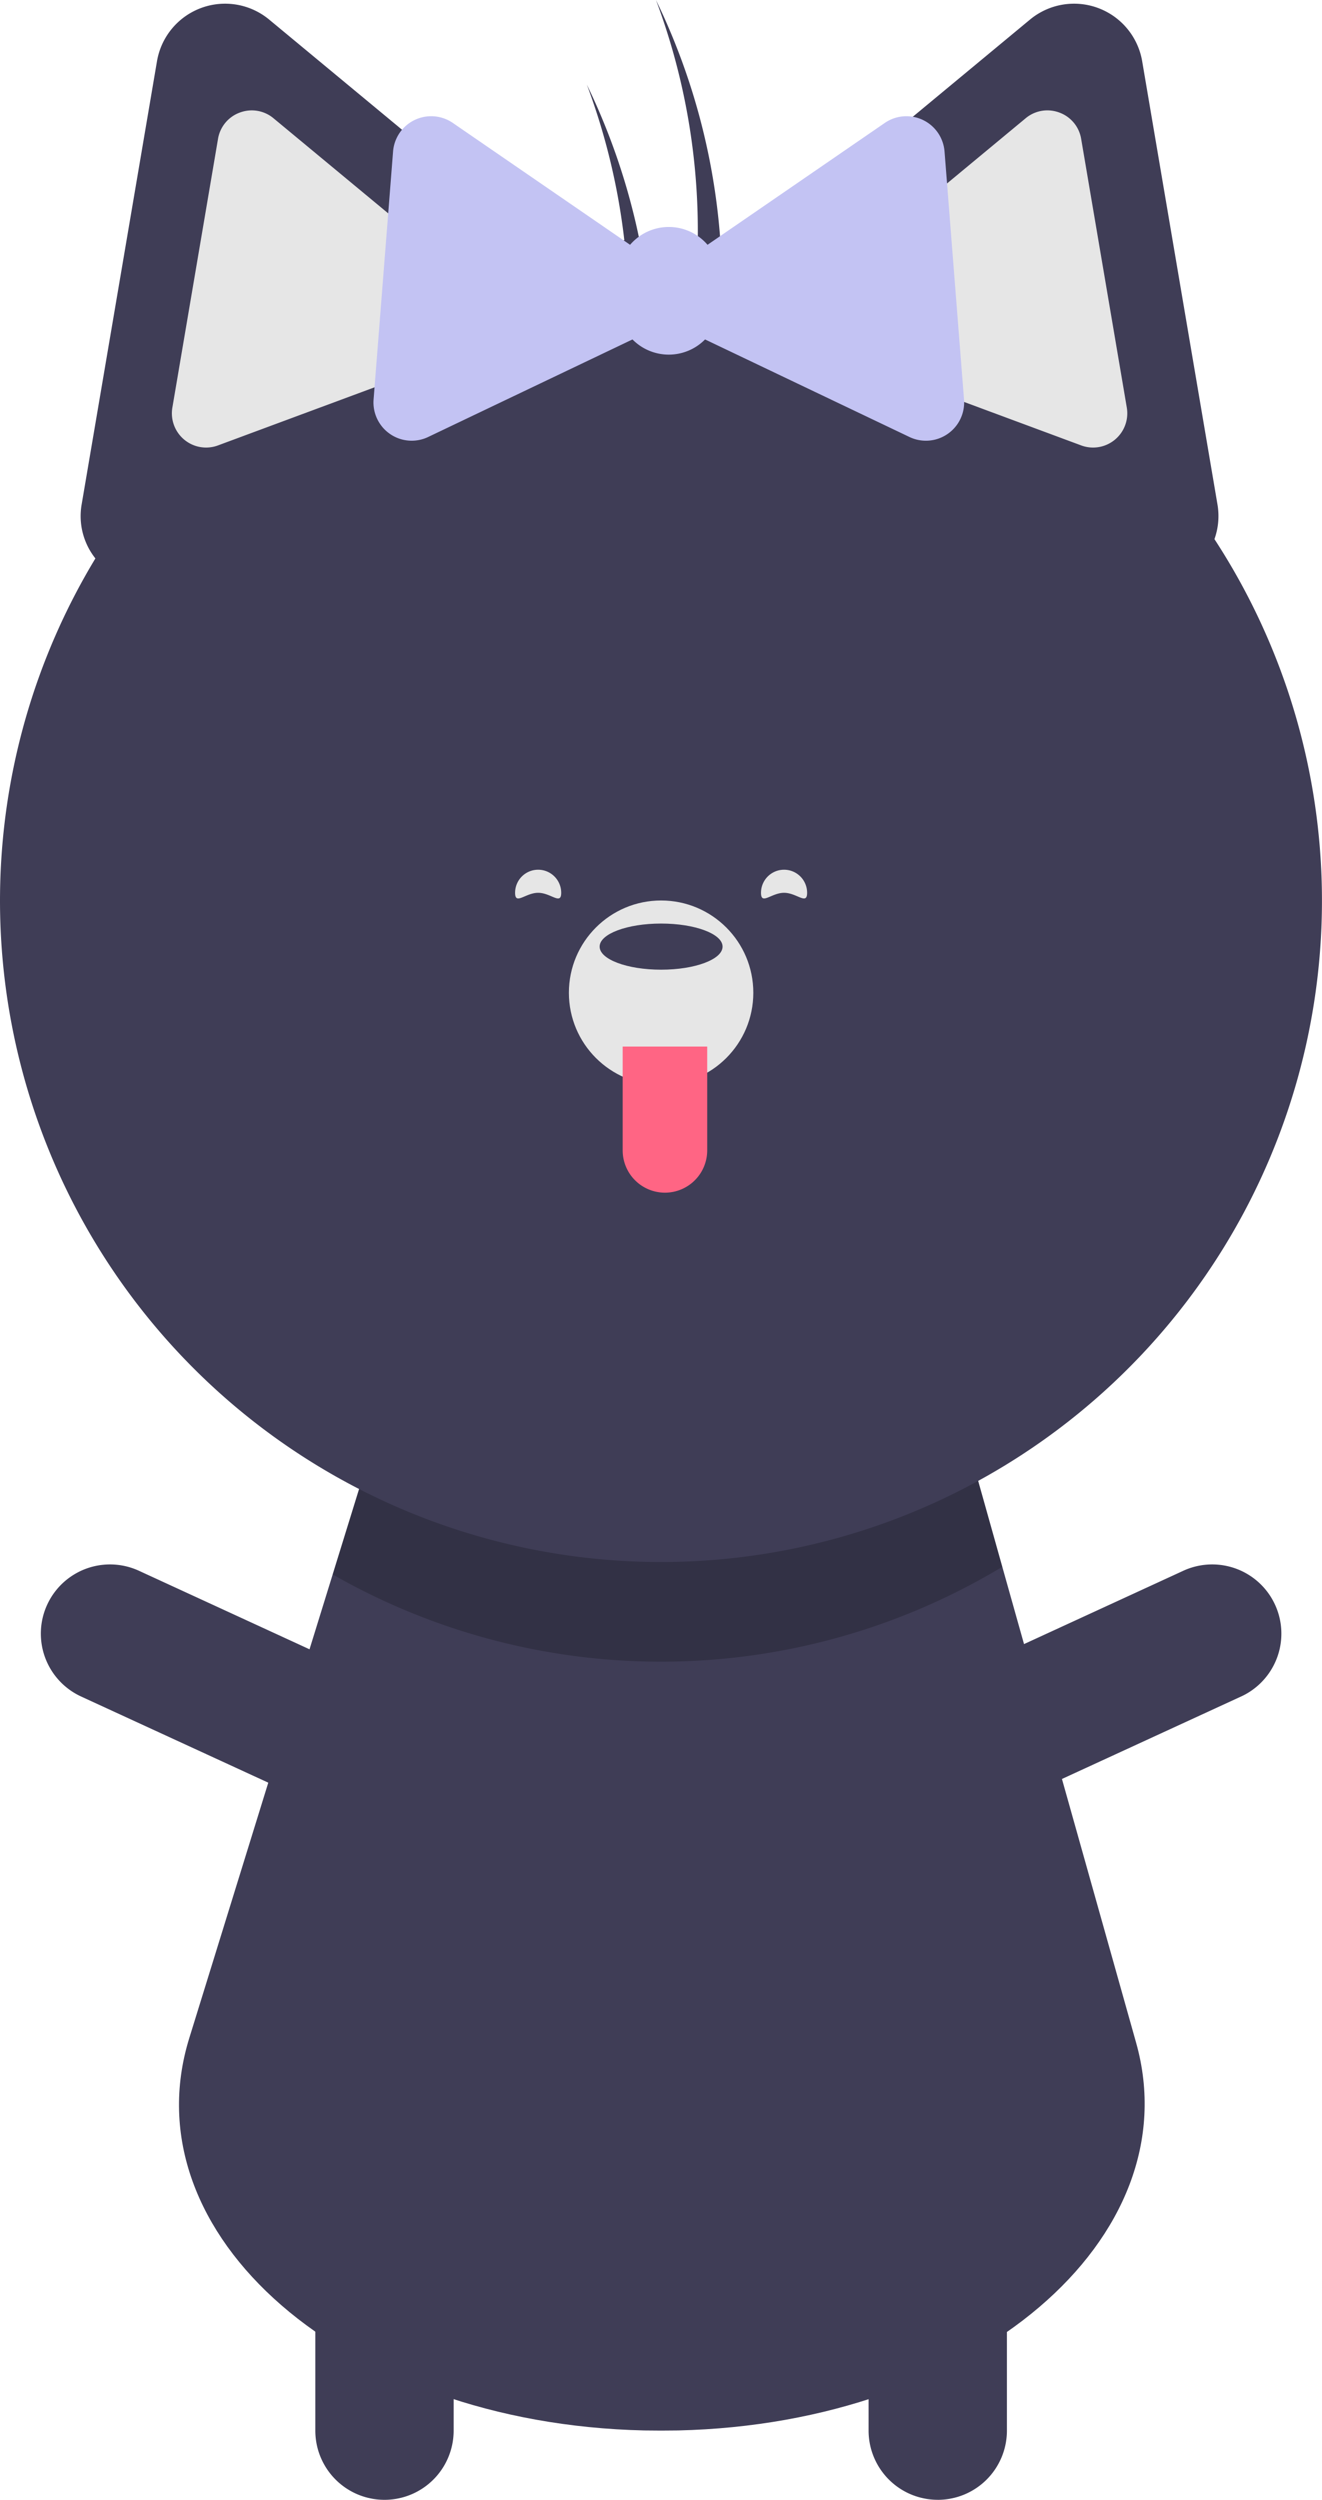 <svg xmlns="http://www.w3.org/2000/svg" width="132.279" height="249.988" viewBox="0 0 132.279 249.988">
  <g id="Group_2" data-name="Group 2" transform="translate(-1040.898 -405.02)">
    <g id="undraw_welcome_cats_thqn" transform="translate(867 340)">
      <path id="Path_64" data-name="Path 64" d="M388.888,463.362c.561.008,1.123.015,1.692.015s1.13-.008,1.692-.015c29.757-.677,51.326-19.269,45.836-38.777L424.72,377l-3.384-12.041-59.976,1.023-3.645,11.78-14.348,46.366C337.293,443.739,358.861,462.685,388.888,463.362Z" transform="translate(-150.531 -155.29)" fill="#3f3d56"/>
      <path id="Path_65" data-name="Path 65" d="M357.715,377.758a66.2,66.2,0,0,0,67-.761l-3.383-12.042-59.976,1.023Z" transform="translate(-150.531 -155.29)" opacity="0.2"/>
      <path id="Path_67" data-name="Path 67" d="M418.261,470.3a6.92,6.92,0,0,0,6.92-6.92V433.389a6.92,6.92,0,0,0-13.841,0v29.988a6.92,6.92,0,0,0,6.921,6.921Z" transform="translate(-150.531 -155.29)" fill="#3f3d56"/>
      <path id="Path_68" data-name="Path 68" d="M412.193,399.105a6.92,6.92,0,0,0,9.179,3.394l27.243-12.534a6.92,6.92,0,0,0-5.785-12.574l-27.243,12.534A6.92,6.92,0,0,0,412.193,399.105Z" transform="translate(-150.531 -155.29)" fill="#3f3d56"/>
      <path id="Path_69" data-name="Path 69" d="M368.966,399.105a6.92,6.92,0,0,1-9.179,3.394l-27.243-12.534a6.92,6.92,0,1,1,5.785-12.574l27.243,12.534a6.92,6.92,0,0,1,3.394,9.179Z" transform="translate(-150.531 -155.29)" fill="#3f3d56"/>
      <path id="Path_70" data-name="Path 70" d="M362.9,470.3a6.92,6.92,0,0,1-6.92-6.92V433.389a6.92,6.92,0,1,1,13.841,0v29.988A6.92,6.92,0,0,1,362.9,470.3Z" transform="translate(-150.531 -155.29)" fill="#3f3d56"/>
      <path id="Path_71" data-name="Path 71" d="M445.947,274.221a6.844,6.844,0,0,0,.3-3.474l-3.766-22.157-3.766-22.157a6.913,6.913,0,0,0-11.226-4.164l-17.305,14.34-10.043,8.322a65.693,65.693,0,0,0-21.047.317l-10.426-8.639-17.305-14.34a6.913,6.913,0,0,0-11.226,4.164L336.37,248.59,332.6,270.747a6.806,6.806,0,0,0,1.374,5.408,66.137,66.137,0,1,0,111.969-1.935Z" transform="translate(-150.531 -155.29)" fill="#3f3d56"/>
      <path id="Path_72" data-name="Path 72" d="M427.051,232.14l-20.985,17.39h0a3.422,3.422,0,0,0,.993,5.844l25.553,9.479a3.423,3.423,0,0,0,4.565-3.782L432.61,234.2a3.388,3.388,0,0,0-2.184-2.635,3.446,3.446,0,0,0-1.2-.218A3.392,3.392,0,0,0,427.051,232.14Z" transform="translate(-150.531 -155.29)" fill="#e6e6e6"/>
      <path id="Path_73" data-name="Path 73" d="M348.427,231.566a3.388,3.388,0,0,0-2.184,2.635l-4.567,26.87a3.423,3.423,0,0,0,4.565,3.782l25.553-9.479a3.422,3.422,0,0,0,.993-5.844L351.8,232.14a3.392,3.392,0,0,0-2.172-.792A3.447,3.447,0,0,0,348.427,231.566Z" transform="translate(-150.531 -155.29)" fill="#e6e6e6"/>
      <circle id="Ellipse_31" data-name="Ellipse 31" cx="9.227" cy="9.227" r="9.227" transform="translate(230.821 155.071)" fill="#e6e6e6"/>
      <ellipse id="Ellipse_32" data-name="Ellipse 32" cx="6.151" cy="2.307" rx="6.151" ry="2.307" transform="translate(233.897 157.378)" fill="#3f3d56"/>
      <path id="Path_74" data-name="Path 74" d="M390.964,324.971h0a4.229,4.229,0,0,1,4.229,4.229v10.381h-8.458V329.2a4.229,4.229,0,0,1,4.229-4.229Z" transform="translate(631.396 509.261) rotate(180)" fill="#ff6584"/>
      <path id="Path_75" data-name="Path 75" d="M390.066,220.31c.444.92.874,1.849,1.279,2.8A65.818,65.818,0,0,1,396,258.452c-.866-1.256-1.776-2.565-2.7-3.888A65.775,65.775,0,0,0,390.066,220.31Z" transform="translate(-150.531 -155.29)" fill="#3f3d56"/>
      <path id="Path_76" data-name="Path 76" d="M383.146,228.768c.444.92.874,1.849,1.279,2.8a65.818,65.818,0,0,1,4.651,35.344c-.866-1.256-1.776-2.565-2.7-3.888a65.775,65.775,0,0,0-3.229-34.254Z" transform="translate(-150.531 -155.29)" fill="#3f3d56"/>
      <path id="Path_77" data-name="Path 77" d="M361.81,260.258l.975-12.4.975-12.4a3.825,3.825,0,0,1,5.98-2.853l10.25,7.043,7.485,5.143a5.1,5.1,0,0,1,7.749,0l7.485-5.143,10.25-7.043a3.825,3.825,0,0,1,5.98,2.853l.975,12.4.975,12.4a3.825,3.825,0,0,1-5.461,3.752L404.2,258.655l-9.223-4.4a5.1,5.1,0,0,1-7.262,0l-9.223,4.4L367.27,264.01a3.825,3.825,0,0,1-5.46-3.752Z" transform="translate(-150.531 -155.29)" fill="#c3c3f3"/>
      <path id="Path_78" data-name="Path 78" d="M400.575,309.592c0,1.274,1.033,0,2.307,0s2.307,1.274,2.307,0a2.307,2.307,0,1,0-4.614,0Z" transform="translate(-150.531 -155.29)" fill="#e6e6e6"/>
      <path id="Path_79" data-name="Path 79" d="M380.583,309.592c0,1.274-1.033,0-2.307,0s-2.307,1.274-2.307,0a2.307,2.307,0,1,1,4.614,0Z" transform="translate(-150.531 -155.29)" fill="#e6e6e6"/>
    </g>
  </g>
</svg>
